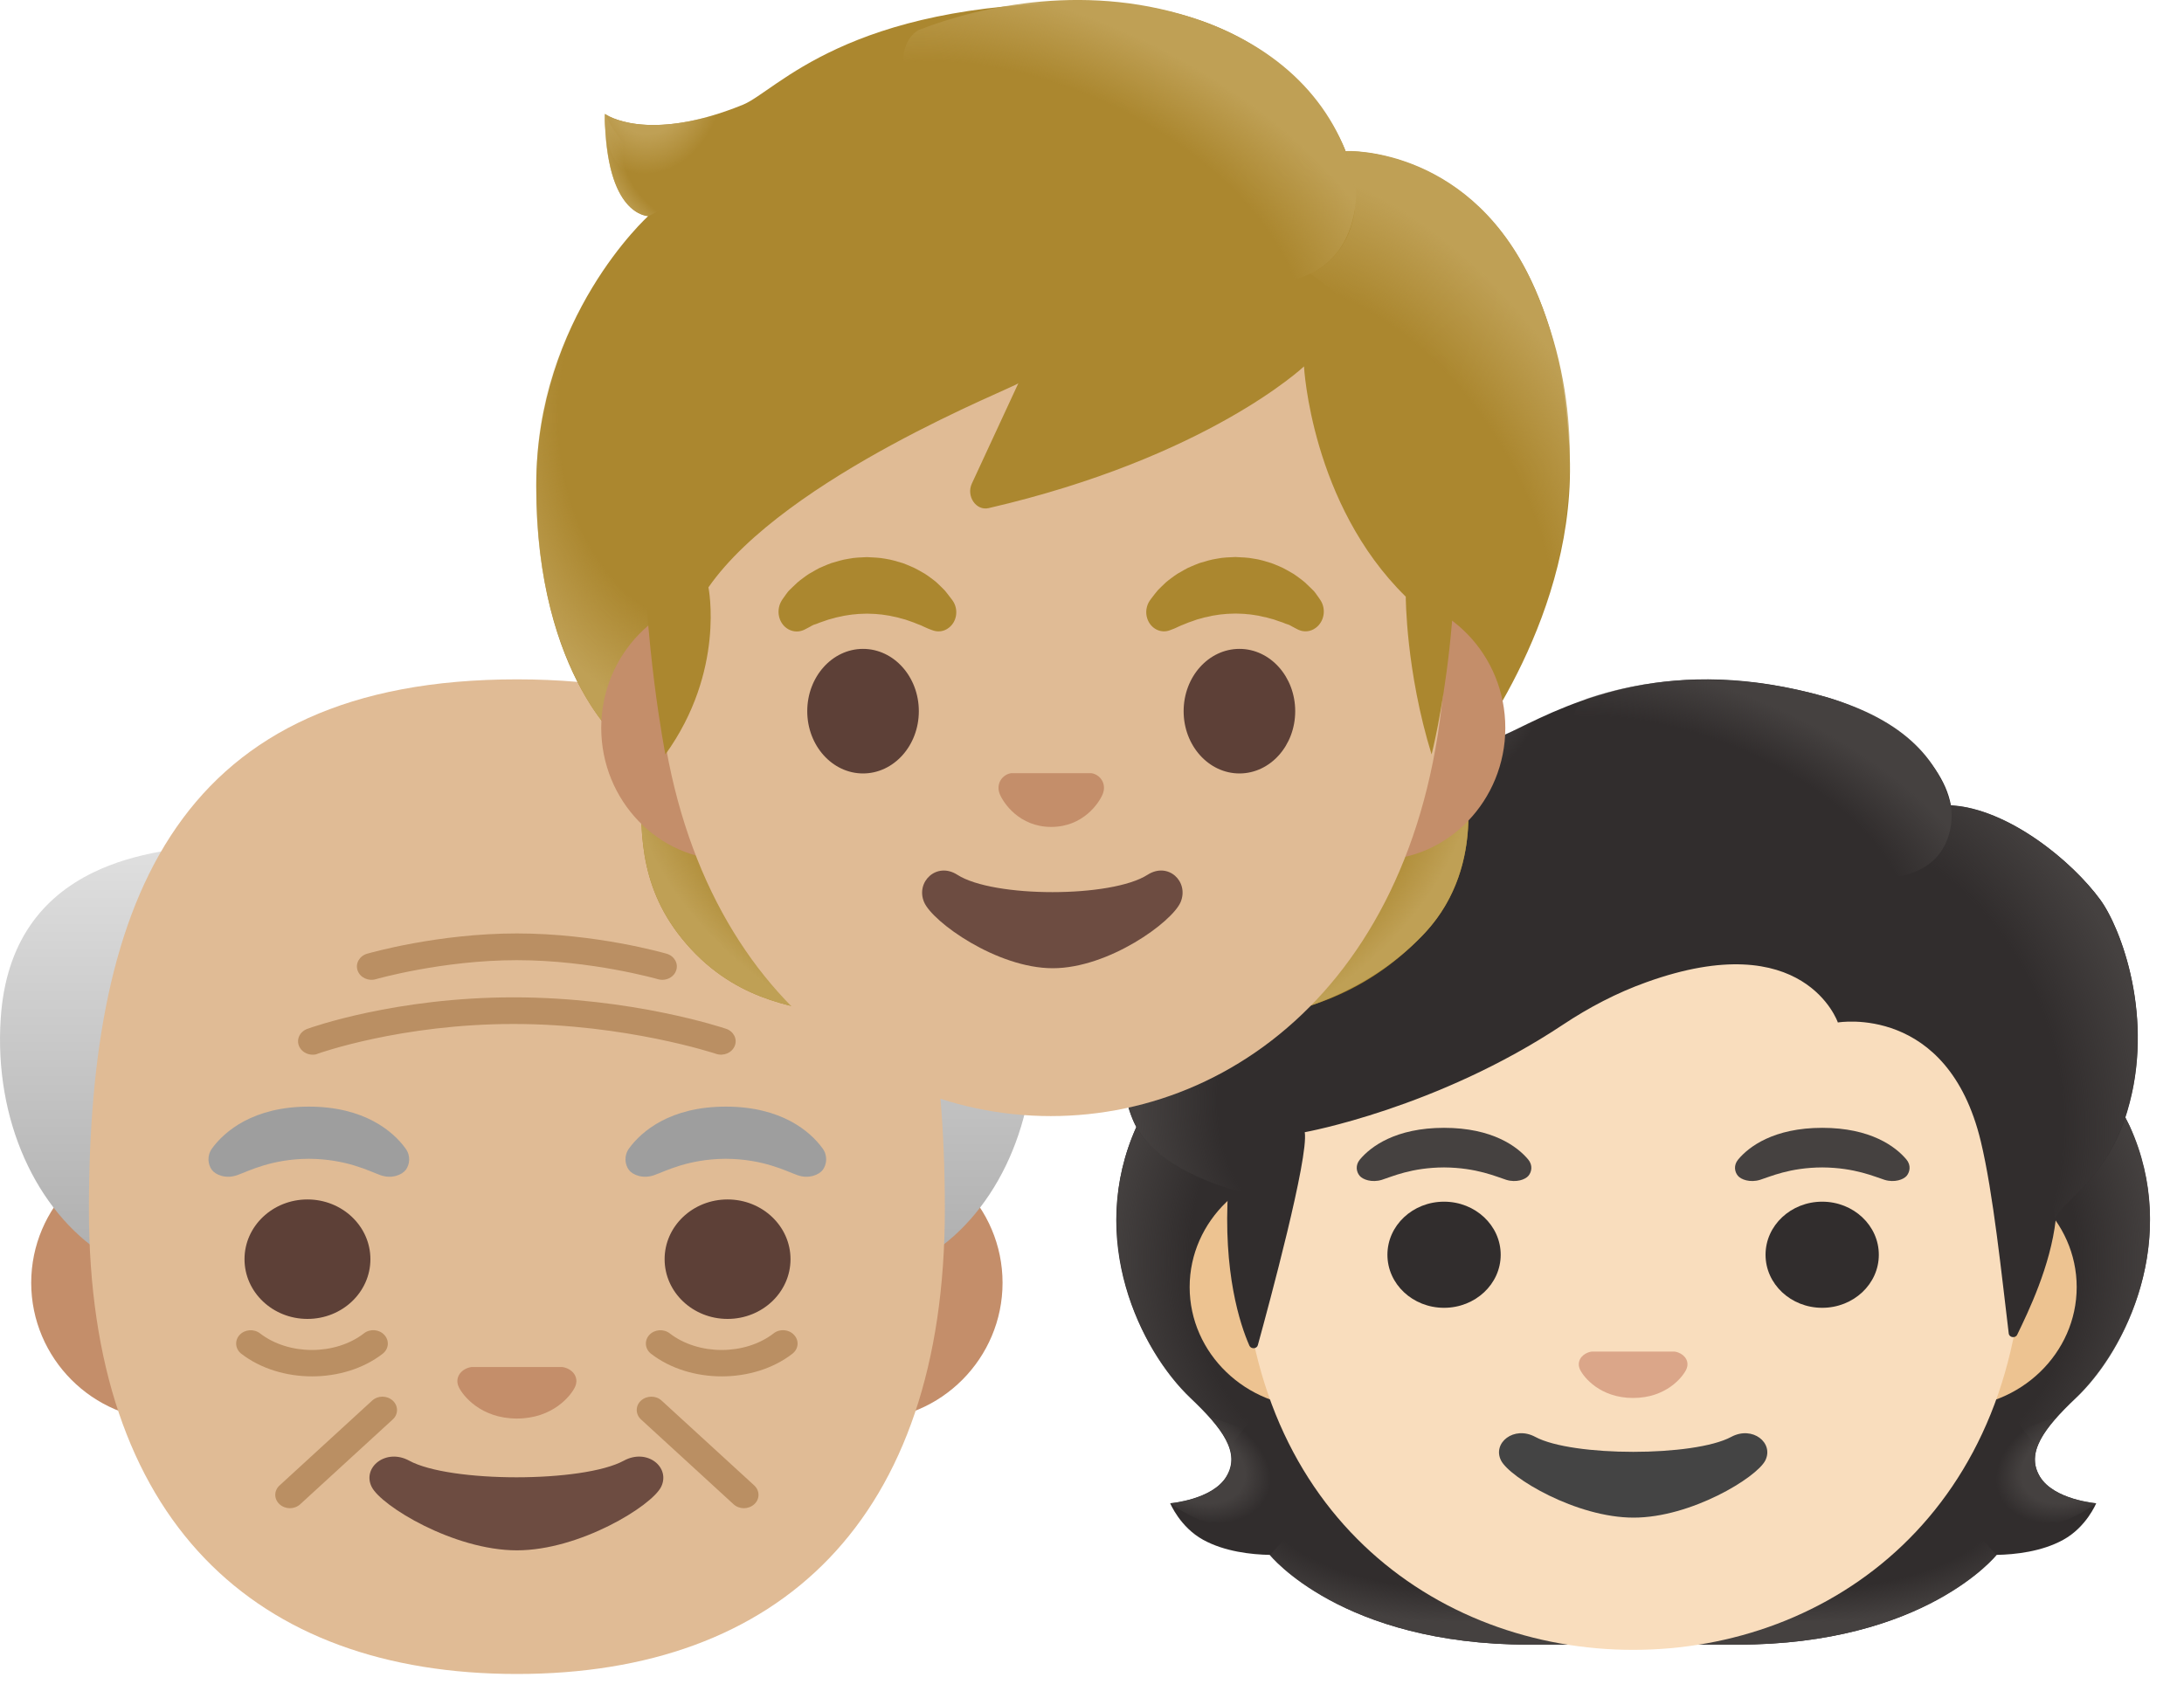 <svg width="45" height="35" viewBox="0 0 45 35" fill="none" xmlns="http://www.w3.org/2000/svg">
<path d="M17.839 23.606H3.461C1.912 23.606 0.643 24.88 0.643 26.436C0.643 27.991 1.912 29.265 3.461 29.265H17.839C19.39 29.265 20.657 27.991 20.657 26.436C20.657 24.88 19.388 23.606 17.839 23.606Z" fill="#C48E6A"/>
<path d="M21.285 20.983C21.181 19.412 20.427 18.488 19.372 17.978C18.535 17.572 17.511 17.427 16.47 17.427H4.83C3.789 17.427 2.761 17.572 1.924 17.978C0.871 18.489 0.119 19.414 0.015 20.985C-0.126 23.091 0.755 24.959 2.134 25.847C2.662 26.19 3.267 26.386 3.913 26.395C3.931 26.397 3.947 26.397 3.965 26.397C3.989 26.397 4.015 26.397 4.039 26.395H17.335C17.999 26.395 18.62 26.197 19.162 25.847C20.543 24.96 21.425 23.091 21.285 20.983Z" fill="url(#paint0_linear_424_66)"/>
<path d="M10.65 14C3.711 14 1.832 18.477 1.832 24.92C1.832 31.329 5.246 34.497 10.65 34.497C16.054 34.497 19.468 31.329 19.468 24.92C19.468 18.477 17.589 14 10.65 14Z" fill="#E0BB95"/>
<path d="M5.973 31.081C5.897 31.081 5.819 31.053 5.761 31C5.642 30.892 5.642 30.718 5.761 30.611L7.668 28.863C7.786 28.755 7.974 28.755 8.092 28.863C8.21 28.971 8.21 29.145 8.092 29.252L6.185 31C6.127 31.053 6.049 31.081 5.973 31.081Z" fill="#BA8F63"/>
<path d="M15.327 31.081C15.251 31.081 15.173 31.053 15.115 31L13.208 29.252C13.09 29.143 13.09 28.969 13.208 28.863C13.326 28.756 13.516 28.755 13.632 28.863L15.54 30.611C15.658 30.72 15.658 30.894 15.54 31C15.481 31.053 15.403 31.081 15.327 31.081Z" fill="#BA8F63"/>
<path d="M6.429 28.364C5.903 28.364 5.374 28.208 4.972 27.898C4.846 27.8 4.83 27.626 4.936 27.511C5.042 27.395 5.232 27.38 5.358 27.478C5.949 27.934 6.907 27.934 7.498 27.478C7.624 27.378 7.814 27.393 7.92 27.511C8.026 27.626 8.012 27.8 7.884 27.898C7.484 28.208 6.957 28.364 6.429 28.364Z" fill="#BA8F63"/>
<path d="M14.871 28.364C14.343 28.364 13.816 28.208 13.414 27.898C13.288 27.8 13.272 27.626 13.378 27.511C13.484 27.395 13.674 27.38 13.8 27.478C14.391 27.934 15.349 27.934 15.94 27.478C16.066 27.378 16.256 27.393 16.362 27.511C16.47 27.626 16.454 27.8 16.326 27.898C15.926 28.208 15.399 28.364 14.871 28.364Z" fill="#BA8F63"/>
<path d="M6.443 21.735C6.323 21.735 6.211 21.669 6.163 21.561C6.101 21.419 6.177 21.26 6.331 21.203C6.405 21.175 8.152 20.553 10.582 20.553C13.01 20.553 14.883 21.175 14.961 21.201C15.117 21.254 15.197 21.412 15.139 21.553C15.081 21.697 14.909 21.77 14.753 21.717C14.735 21.711 12.896 21.102 10.582 21.102C8.264 21.102 6.569 21.707 6.551 21.713C6.517 21.73 6.479 21.735 6.443 21.735Z" fill="#BA8F63"/>
<path d="M13.646 20.192C13.616 20.192 13.586 20.188 13.556 20.179C13.542 20.175 12.183 19.787 10.65 19.787C9.117 19.787 7.758 20.175 7.744 20.179C7.586 20.225 7.418 20.144 7.368 19.999C7.318 19.855 7.406 19.7 7.564 19.654C7.622 19.638 9.021 19.236 10.65 19.236C12.279 19.236 13.678 19.638 13.736 19.654C13.894 19.7 13.982 19.855 13.932 19.999C13.892 20.117 13.774 20.192 13.646 20.192Z" fill="#BA8F63"/>
<path d="M6.335 27.18C7.051 27.18 7.632 26.629 7.632 25.949C7.632 25.269 7.051 24.718 6.335 24.718C5.619 24.718 5.038 25.269 5.038 25.949C5.038 26.629 5.619 27.18 6.335 27.18Z" fill="#5D4037"/>
<path d="M14.991 27.18C15.707 27.18 16.288 26.629 16.288 25.949C16.288 25.269 15.707 24.718 14.991 24.718C14.275 24.718 13.694 25.269 13.694 25.949C13.694 26.629 14.275 27.18 14.991 27.18Z" fill="#5D4037"/>
<path d="M11.665 28.191C11.637 28.18 11.609 28.175 11.581 28.171H9.719C9.691 28.175 9.663 28.18 9.635 28.191C9.467 28.254 9.373 28.415 9.453 28.584C9.533 28.755 9.903 29.233 10.65 29.233C11.396 29.233 11.767 28.755 11.847 28.584C11.927 28.413 11.835 28.254 11.665 28.191Z" fill="#C48E6A"/>
<path d="M12.854 30.101C12.015 30.558 9.269 30.558 8.431 30.101C7.95 29.839 7.458 30.241 7.658 30.641C7.854 31.035 9.353 31.949 10.65 31.949C11.945 31.949 13.426 31.035 13.622 30.641C13.82 30.239 13.336 29.839 12.854 30.101Z" fill="#6D4C41"/>
<path d="M8.354 23.665C8.1 23.315 7.508 22.805 6.363 22.805C5.218 22.805 4.626 23.315 4.37 23.665C4.258 23.821 4.286 23.999 4.364 24.107C4.436 24.208 4.65 24.302 4.888 24.217C5.126 24.133 5.589 23.885 6.363 23.88C7.138 23.885 7.602 24.133 7.838 24.217C8.074 24.302 8.288 24.208 8.362 24.107C8.441 23.999 8.469 23.819 8.354 23.665Z" fill="#9E9E9E"/>
<path d="M16.948 23.665C16.694 23.315 16.102 22.805 14.955 22.805C13.808 22.805 13.218 23.315 12.962 23.665C12.85 23.821 12.878 23.999 12.956 24.107C13.028 24.208 13.242 24.302 13.48 24.217C13.718 24.133 14.181 23.885 14.955 23.88C15.73 23.885 16.192 24.133 16.43 24.217C16.666 24.302 16.88 24.208 16.954 24.107C17.032 23.999 17.061 23.819 16.948 23.665Z" fill="#9E9E9E"/>
<path d="M42.032 30.431C41.733 29.936 42.115 29.436 42.767 28.814C43.801 27.828 44.927 25.542 43.882 23.22C43.888 23.207 43.675 22.816 43.683 22.803L43.251 22.783C43.112 22.764 38.383 22.756 33.649 22.756C28.915 22.756 24.187 22.764 24.048 22.783C24.048 22.783 23.411 23.207 23.417 23.218C22.372 25.541 23.498 27.826 24.532 28.813C25.184 29.434 25.566 29.936 25.267 30.429C24.977 30.908 24.111 30.978 24.111 30.978C24.111 30.978 24.311 31.469 24.792 31.733C25.237 31.977 25.784 32.035 26.162 32.043C26.162 32.043 27.64 33.892 31.502 33.892H33.651H35.8C39.663 33.892 41.14 32.043 41.14 32.043C41.519 32.035 42.065 31.978 42.51 31.733C42.992 31.469 43.191 30.978 43.191 30.978C43.191 30.978 42.324 30.91 42.032 30.431Z" fill="#312D2D"/>
<path d="M33.648 33.893V31.841L40.513 31.351L41.137 32.045C41.137 32.045 39.66 33.893 35.797 33.893H33.648Z" fill="url(#paint1_radial_424_66)"/>
<path d="M41.12 31.15C40.092 29.738 42.372 29.212 42.372 29.212L42.374 29.213C41.977 29.659 41.798 30.048 42.03 30.431C42.32 30.91 43.186 30.98 43.186 30.98C43.186 30.98 42.008 31.928 41.12 31.15Z" fill="url(#paint2_radial_424_66)"/>
<path d="M43.888 23.218C44.909 25.467 43.834 27.783 42.828 28.759C42.689 28.893 42.104 29.414 41.971 29.828C41.971 29.828 39.678 26.938 38.995 25.238C38.856 24.896 38.731 24.542 38.714 24.178C38.701 23.904 38.749 23.579 38.923 23.347C39.137 23.061 43.766 22.978 43.766 22.978C43.766 22.981 43.888 23.218 43.888 23.218Z" fill="url(#paint3_radial_424_66)"/>
<path d="M23.417 23.218C22.398 25.467 23.471 27.783 24.477 28.759C24.615 28.893 25.201 29.414 25.334 29.828C25.334 29.828 27.627 26.938 28.31 25.238C28.448 24.896 28.574 24.542 28.59 24.178C28.604 23.904 28.555 23.579 28.382 23.347C28.168 23.061 27.919 23.138 27.557 23.138C26.864 23.138 23.836 22.978 23.602 22.978C23.602 22.981 23.417 23.218 23.417 23.218Z" fill="url(#paint4_radial_424_66)"/>
<path d="M33.657 33.893V31.841L26.792 31.351L26.168 32.045C26.168 32.045 27.645 33.893 31.508 33.893H33.657Z" fill="url(#paint5_radial_424_66)"/>
<path d="M26.185 31.15C27.213 29.738 24.933 29.212 24.933 29.212L24.931 29.213C25.328 29.659 25.507 30.048 25.274 30.431C24.985 30.91 24.119 30.98 24.119 30.98C24.119 30.98 25.297 31.928 26.185 31.15Z" fill="url(#paint6_radial_424_66)"/>
<path d="M40.213 24.045H38.443H28.856H27.086C25.669 24.045 24.512 25.16 24.512 26.524C24.512 27.888 25.669 29.003 27.086 29.003H28.856H38.445H40.215C41.631 29.003 42.789 27.888 42.789 26.524C42.789 25.16 41.63 24.045 40.213 24.045Z" fill="#EDC391"/>
<path d="M33.649 15.493C29.469 15.493 25.597 19.535 25.597 25.354C25.597 31.14 29.587 34 33.649 34C37.711 34 41.702 31.14 41.702 25.354C41.702 19.537 37.83 15.493 33.649 15.493Z" fill="#F9DDBD"/>
<path d="M34.576 27.871C34.551 27.861 34.525 27.856 34.499 27.853H32.8C32.774 27.856 32.748 27.861 32.723 27.871C32.569 27.928 32.484 28.072 32.556 28.225C32.63 28.379 32.968 28.809 33.65 28.809C34.331 28.809 34.669 28.379 34.743 28.225C34.816 28.072 34.731 27.928 34.576 27.871Z" fill="#DBA689"/>
<path d="M35.671 29.611C34.907 30.022 32.398 30.022 31.633 29.611C31.194 29.374 30.745 29.736 30.928 30.097C31.107 30.451 32.475 31.275 33.659 31.275C34.842 31.275 36.192 30.452 36.373 30.097C36.554 29.736 36.111 29.375 35.671 29.611Z" fill="#444444"/>
<path d="M29.754 26.951C30.398 26.951 30.921 26.462 30.921 25.858C30.921 25.254 30.398 24.764 29.754 24.764C29.109 24.764 28.587 25.254 28.587 25.858C28.587 26.462 29.109 26.951 29.754 26.951Z" fill="#312D2D"/>
<path d="M37.545 26.951C38.19 26.951 38.712 26.462 38.712 25.858C38.712 25.254 38.19 24.764 37.545 24.764C36.901 24.764 36.378 25.254 36.378 25.858C36.378 26.462 36.901 26.951 37.545 26.951Z" fill="#312D2D"/>
<path d="M31.488 23.895C31.266 23.629 30.751 23.242 29.754 23.242C28.757 23.242 28.242 23.629 28.02 23.895C27.922 24.013 27.946 24.148 28.014 24.23C28.077 24.307 28.264 24.377 28.471 24.314C28.677 24.25 29.08 24.061 29.754 24.058C30.428 24.063 30.832 24.25 31.037 24.314C31.242 24.377 31.43 24.307 31.493 24.23C31.561 24.148 31.585 24.013 31.488 23.895Z" fill="#454140"/>
<path d="M39.281 23.895C39.059 23.629 38.544 23.242 37.547 23.242C36.55 23.242 36.035 23.629 35.814 23.895C35.716 24.013 35.74 24.148 35.808 24.23C35.871 24.307 36.057 24.377 36.264 24.314C36.471 24.25 36.873 24.061 37.547 24.058C38.221 24.063 38.626 24.25 38.831 24.314C39.037 24.377 39.224 24.307 39.287 24.23C39.353 24.148 39.379 24.013 39.281 23.895Z" fill="#454140"/>
<path d="M43.276 18.542C42.689 17.739 41.377 16.664 40.197 16.594C40.008 15.569 38.794 14.7 37.619 14.363C34.442 13.453 32.372 14.473 31.262 15.021C31.031 15.135 29.539 15.883 28.496 15.347C27.843 15.011 27.856 14.101 27.856 14.101C27.856 14.101 25.808 14.806 26.508 16.772C25.804 16.799 24.881 17.066 24.394 17.959C23.812 19.023 24.019 19.913 24.187 20.338C23.581 20.803 22.82 21.793 23.343 23.076C23.736 24.043 25.306 24.487 25.306 24.487C25.195 26.227 25.553 27.299 25.743 27.731C25.776 27.806 25.897 27.799 25.917 27.721C26.153 26.86 26.966 23.856 26.884 23.332C26.884 23.332 29.61 22.843 32.209 21.113C32.739 20.761 33.312 20.46 33.921 20.242C37.185 19.066 37.868 21.071 37.868 21.071C37.868 21.071 40.13 20.679 40.813 23.52C41.07 24.586 41.244 26.29 41.389 27.482C41.401 27.566 41.526 27.584 41.563 27.506C41.792 27.033 42.248 26.093 42.357 25.137C42.396 24.799 43.4 24.354 43.83 22.908C44.41 20.976 43.699 19.121 43.276 18.542Z" fill="#312D2D"/>
<path d="M42.35 25.143C42.388 24.806 43.393 24.36 43.823 22.915C43.869 22.761 43.908 22.604 43.943 22.447C44.294 20.689 43.664 19.076 43.273 18.542C42.73 17.801 41.567 16.828 40.463 16.629C40.367 16.617 40.272 16.607 40.184 16.602C40.184 16.602 40.263 17.068 40.054 17.44C39.785 17.923 39.237 18.036 39.237 18.036C42.115 20.639 41.91 22.816 42.35 25.143Z" fill="url(#paint7_radial_424_66)"/>
<path d="M31.956 14.692C31.694 14.807 31.462 14.923 31.26 15.021C31.029 15.135 29.538 15.883 28.494 15.347C27.852 15.016 27.852 14.135 27.854 14.103C27.558 14.443 26.665 16.879 29.277 17.041C30.404 17.111 31.1 16.223 31.509 15.47C31.659 15.198 31.893 14.799 31.956 14.692Z" fill="url(#paint8_radial_424_66)"/>
<path d="M37.291 14.275C39.048 14.706 39.907 15.514 40.193 16.595C40.278 16.913 40.378 19.871 34.131 16.509C31.809 15.258 32.442 14.475 32.715 14.387C33.777 14.038 35.321 13.792 37.291 14.275Z" fill="url(#paint9_radial_424_66)"/>
<path d="M27.846 14.103C27.843 14.104 27.839 14.106 27.832 14.108H27.83C27.606 14.193 25.849 14.928 26.506 16.769L28.376 17.041C26.722 15.527 27.854 14.1 27.854 14.1C27.854 14.1 27.85 14.101 27.846 14.103Z" fill="url(#paint10_radial_424_66)"/>
<path d="M27.662 16.939L26.506 16.771C26.462 16.771 26.306 16.784 26.223 16.794C25.573 16.876 24.805 17.18 24.392 17.959C23.945 18.797 23.958 19.517 24.078 19.998C24.113 20.16 24.185 20.34 24.185 20.34C24.185 20.34 24.757 19.849 26.118 19.818L27.662 16.939Z" fill="url(#paint11_radial_424_66)"/>
<path d="M24.13 20.38C23.561 20.838 22.793 21.856 23.36 23.118C23.786 24.072 25.304 24.485 25.304 24.485C25.304 24.491 25.607 24.571 25.764 24.571L26.118 19.814C25.391 19.814 24.693 20.011 24.24 20.295C24.244 20.305 24.128 20.373 24.13 20.38Z" fill="url(#paint12_radial_424_66)"/>
<path d="M15.306 2.159C13.314 2.97 12.468 2.35 12.468 2.35C12.468 4.454 13.355 4.454 13.355 4.454C13.355 4.454 11.049 6.537 11.049 10.001C11.049 14.017 12.91 15.398 12.91 15.398C13.005 15.505 13.16 15.748 13.16 15.748C13.16 15.748 13.213 16.04 13.211 16.189C13.199 17.238 13.178 18.416 14.242 19.563C15.306 20.711 16.581 20.753 17.08 20.902C18.176 21.231 24.183 21.105 25.444 21.015C27.014 20.902 28.332 20.332 29.371 19.211C30.691 17.788 30.132 15.868 30.203 15.66C30.274 15.449 32.53 12.672 32.337 9.237C31.982 2.926 27.725 3.117 27.725 3.117C27.725 3.117 26.659 0.055 22.402 0.055C17.435 0.055 16.003 1.876 15.306 2.159Z" fill="#AB872F"/>
<path d="M21.697 21.114C23.652 21.126 25.55 21.162 26.15 20.984C26.65 20.835 28.11 20.521 29.314 19.273C30.223 18.33 30.419 17.008 30.125 15.838C30.093 15.707 21.697 21.114 21.697 21.114Z" fill="url(#paint13_radial_424_66)"/>
<path d="M21.697 21.114C19.743 21.126 17.68 21.082 17.08 20.902C16.58 20.753 15.306 20.711 14.242 19.563C13.178 18.416 13.199 17.238 13.211 16.189C13.213 16.058 13.172 15.817 13.162 15.759L13.178 15.738L21.697 21.114Z" fill="url(#paint14_radial_424_66)"/>
<path d="M12.39 14.845C12.39 14.845 14.082 12.299 14.588 10.804C14.691 10.502 15.021 6.502 14.863 5.992C14.568 5.032 14.199 3.768 13.355 4.454C11.757 6.089 11.136 7.916 11.061 9.57C10.93 12.479 11.916 14.244 12.39 14.845Z" fill="url(#paint15_radial_424_66)"/>
<path d="M28.392 12.278H26.588H16.816H15.012C13.57 12.278 12.388 13.502 12.388 15C12.388 16.497 13.568 17.721 15.012 17.721H16.816H26.588H28.392C29.834 17.721 31.016 16.497 31.016 15C31.016 13.502 29.834 12.278 28.392 12.278Z" fill="#C48E6A"/>
<path d="M21.651 1.052C17.419 1.052 13.499 5.846 13.499 12.745C13.499 19.607 17.538 23 21.651 23C25.765 23 29.804 19.607 29.804 12.745C29.804 5.846 25.884 1.052 21.651 1.052Z" fill="#E0BB95"/>
<path d="M22.56 15.954C22.535 15.943 22.51 15.937 22.485 15.933H20.835C20.811 15.937 20.786 15.943 20.761 15.954C20.612 16.019 20.529 16.186 20.599 16.363C20.671 16.541 20.999 17.041 21.66 17.041C22.322 17.041 22.65 16.541 22.721 16.363C22.792 16.186 22.709 16.019 22.56 15.954Z" fill="#C48E6A"/>
<path d="M16.106 12.376C16.106 12.376 16.136 12.328 16.195 12.248C16.211 12.229 16.223 12.208 16.245 12.183C16.269 12.156 16.3 12.129 16.33 12.099C16.362 12.07 16.395 12.037 16.431 12.003C16.466 11.97 16.504 11.946 16.543 11.915C16.582 11.886 16.622 11.856 16.667 11.827C16.713 11.8 16.759 11.773 16.807 11.747C16.855 11.718 16.906 11.693 16.961 11.672C17.014 11.649 17.069 11.626 17.126 11.605C17.241 11.571 17.36 11.533 17.485 11.515C17.609 11.489 17.736 11.487 17.864 11.481C17.992 11.489 18.12 11.49 18.244 11.515C18.368 11.533 18.488 11.571 18.602 11.605C18.659 11.626 18.714 11.649 18.767 11.672C18.82 11.695 18.872 11.718 18.921 11.747C18.969 11.773 19.017 11.802 19.061 11.827C19.106 11.856 19.147 11.886 19.186 11.915C19.225 11.946 19.262 11.97 19.296 12.001C19.328 12.032 19.36 12.062 19.388 12.089C19.416 12.118 19.443 12.143 19.466 12.167C19.489 12.194 19.509 12.219 19.526 12.242C19.597 12.332 19.634 12.385 19.634 12.385C19.753 12.563 19.716 12.81 19.551 12.936C19.452 13.015 19.328 13.03 19.218 12.99L19.15 12.965C19.15 12.965 19.106 12.948 19.035 12.915C19.017 12.908 18.999 12.896 18.978 12.888C18.955 12.881 18.934 12.871 18.909 12.862C18.861 12.841 18.806 12.82 18.746 12.8C18.716 12.791 18.685 12.777 18.654 12.768C18.62 12.76 18.588 12.751 18.552 12.741C18.535 12.735 18.519 12.732 18.501 12.726C18.483 12.722 18.465 12.718 18.446 12.714C18.409 12.709 18.373 12.697 18.336 12.69C18.26 12.68 18.183 12.663 18.104 12.659C18.024 12.648 17.944 12.651 17.862 12.646C17.781 12.651 17.701 12.648 17.621 12.659C17.541 12.663 17.465 12.68 17.389 12.69C17.352 12.697 17.316 12.709 17.279 12.714C17.261 12.718 17.241 12.722 17.224 12.726C17.206 12.732 17.19 12.735 17.172 12.741C17.139 12.751 17.105 12.76 17.071 12.768C17.039 12.777 17.009 12.791 16.979 12.8C16.949 12.81 16.92 12.82 16.894 12.829C16.871 12.839 16.848 12.846 16.826 12.856C16.805 12.864 16.784 12.871 16.762 12.877C16.739 12.886 16.715 12.902 16.695 12.913C16.612 12.959 16.562 12.982 16.562 12.982C16.37 13.068 16.149 12.971 16.069 12.762C16.019 12.63 16.039 12.485 16.106 12.376Z" fill="#AB872F"/>
<path d="M26.757 12.98C26.757 12.98 26.707 12.957 26.623 12.911C26.604 12.9 26.579 12.885 26.556 12.875C26.535 12.869 26.515 12.862 26.492 12.854C26.471 12.846 26.448 12.837 26.425 12.827C26.398 12.818 26.368 12.808 26.34 12.799C26.31 12.789 26.279 12.776 26.247 12.766C26.215 12.757 26.182 12.747 26.146 12.739C26.129 12.733 26.113 12.73 26.095 12.724C26.077 12.72 26.059 12.716 26.04 12.713C26.003 12.707 25.967 12.695 25.93 12.688C25.854 12.678 25.777 12.661 25.698 12.657C25.618 12.646 25.538 12.649 25.456 12.644C25.375 12.649 25.295 12.646 25.215 12.657C25.135 12.661 25.059 12.678 24.983 12.688C24.945 12.695 24.91 12.707 24.873 12.713C24.855 12.716 24.835 12.72 24.818 12.724C24.8 12.73 24.784 12.733 24.766 12.739C24.733 12.749 24.699 12.758 24.665 12.766C24.633 12.776 24.603 12.789 24.573 12.799C24.513 12.818 24.458 12.839 24.41 12.86C24.385 12.869 24.364 12.881 24.341 12.887C24.319 12.896 24.302 12.906 24.284 12.913C24.215 12.948 24.17 12.963 24.17 12.963L24.105 12.988C23.913 13.061 23.706 12.952 23.638 12.745C23.597 12.619 23.62 12.485 23.686 12.384C23.686 12.384 23.721 12.33 23.794 12.24C23.812 12.217 23.831 12.192 23.855 12.165C23.878 12.141 23.906 12.116 23.933 12.087C23.961 12.06 23.993 12.03 24.025 11.999C24.058 11.969 24.096 11.944 24.135 11.913C24.174 11.884 24.215 11.854 24.259 11.825C24.305 11.798 24.351 11.771 24.399 11.745C24.447 11.716 24.498 11.691 24.552 11.67C24.605 11.647 24.66 11.624 24.717 11.603C24.832 11.569 24.951 11.531 25.075 11.513C25.199 11.487 25.327 11.485 25.454 11.479C25.582 11.487 25.71 11.487 25.834 11.513C25.958 11.529 26.079 11.569 26.192 11.603C26.249 11.624 26.304 11.647 26.358 11.67C26.411 11.693 26.462 11.716 26.51 11.745C26.558 11.771 26.606 11.8 26.65 11.825C26.695 11.854 26.735 11.884 26.774 11.913C26.813 11.944 26.851 11.969 26.886 12.001C26.922 12.034 26.955 12.066 26.987 12.097C27.017 12.127 27.047 12.154 27.072 12.181C27.094 12.206 27.108 12.227 27.122 12.246C27.18 12.324 27.211 12.374 27.211 12.374C27.328 12.559 27.283 12.812 27.111 12.938C27.005 13.02 26.868 13.03 26.757 12.98Z" fill="#AB872F"/>
<path d="M17.782 15.939C18.417 15.939 18.932 15.364 18.932 14.656C18.932 13.947 18.417 13.372 17.782 13.372C17.148 13.372 16.633 13.947 16.633 14.656C16.633 15.364 17.148 15.939 17.782 15.939Z" fill="#5D4037"/>
<path d="M25.538 15.939C26.173 15.939 26.687 15.364 26.687 14.656C26.687 13.947 26.173 13.372 25.538 13.372C24.903 13.372 24.388 13.947 24.388 14.656C24.388 15.364 24.903 15.939 25.538 15.939Z" fill="#5D4037"/>
<path d="M23.645 18.027C22.902 18.504 20.468 18.504 19.725 18.027C19.299 17.754 18.863 18.173 19.04 18.59C19.214 19.001 20.543 19.953 21.692 19.953C22.842 19.953 24.152 19.001 24.326 18.59C24.502 18.171 24.073 17.754 23.645 18.027Z" fill="#6D4C41"/>
<path d="M21.692 0.629C18.178 0.629 15.469 2.794 14.189 6.267C13.674 7.662 13.256 9.146 13.256 10.645C13.256 13.252 13.71 15.547 13.71 15.547C14.951 13.826 14.597 12.104 14.597 12.104C16.193 9.809 20.951 7.966 20.983 7.897C20.981 7.901 20.025 9.964 20.025 9.964C19.904 10.222 20.11 10.532 20.371 10.471C24.885 9.427 26.868 7.551 26.868 7.551C26.868 7.551 27.014 10.383 28.965 12.296C28.965 12.296 28.965 13.826 29.497 15.547C29.497 15.547 30.384 12.104 29.777 8.417C29.378 5.996 28.089 3.668 26.223 2.169C24.912 1.115 23.315 0.629 21.692 0.629Z" fill="#AB872F"/>
<path d="M24.741 0.424C26.506 1.052 27.59 2.257 27.925 3.769C28.025 4.213 27.952 8.295 20.614 3.584C17.884 1.832 18.63 0.734 18.95 0.61C20.198 0.126 22.464 -0.385 24.741 0.424Z" fill="url(#paint16_radial_424_66)"/>
<path d="M30.959 14.44C30.959 14.44 33.57 10.454 31.631 5.961C30.366 3.035 27.798 3.102 27.723 3.115C27.723 3.115 28.002 3.85 27.902 4.41C27.734 5.366 26.996 5.642 26.996 5.642C29.902 7.551 28.912 12.437 30.959 14.44Z" fill="url(#paint17_radial_424_66)"/>
<path d="M15.178 2.211C13.307 2.932 12.477 2.366 12.472 2.35C12.415 2.586 12.537 4.014 13.695 3.569C14.194 3.374 15.173 2.278 15.178 2.211Z" fill="url(#paint18_radial_424_66)"/>
<path d="M12.464 2.348C12.464 2.35 12.463 2.354 12.463 2.36C12.457 2.584 12.461 4.297 13.355 4.454L14.705 3.813C13.021 3.777 12.466 2.343 12.466 2.343C12.466 2.343 12.464 2.347 12.464 2.348Z" fill="url(#paint19_radial_424_66)"/>
<defs>
<linearGradient id="paint0_linear_424_66" x1="10.65" y1="17.376" x2="10.65" y2="28.9" gradientUnits="userSpaceOnUse">
<stop stop-color="#E0E0E0"/>
<stop offset="1" stop-color="#9E9E9E"/>
</linearGradient>
<radialGradient id="paint1_radial_424_66" cx="0" cy="0" r="1" gradientUnits="userSpaceOnUse" gradientTransform="translate(37.153 30.931) scale(5.626 2.499)">
<stop offset="0.728" stop-color="#454140" stop-opacity="0"/>
<stop offset="1" stop-color="#454140"/>
</radialGradient>
<radialGradient id="paint2_radial_424_66" cx="0" cy="0" r="1" gradientUnits="userSpaceOnUse" gradientTransform="translate(42.694 30.174) rotate(157.067) scale(1.635 1.134)">
<stop offset="0.663" stop-color="#454140"/>
<stop offset="1" stop-color="#454140" stop-opacity="0"/>
</radialGradient>
<radialGradient id="paint3_radial_424_66" cx="0" cy="0" r="1" gradientUnits="userSpaceOnUse" gradientTransform="translate(38.385 25.922) rotate(-94.73) scale(6.607 6.082)">
<stop offset="0.725" stop-color="#454140" stop-opacity="0"/>
<stop offset="1" stop-color="#454140"/>
</radialGradient>
<radialGradient id="paint4_radial_424_66" cx="0" cy="0" r="1" gradientUnits="userSpaceOnUse" gradientTransform="translate(28.919 25.922) rotate(-85.27) scale(6.607 6.082)">
<stop offset="0.725" stop-color="#454140" stop-opacity="0"/>
<stop offset="1" stop-color="#454140"/>
</radialGradient>
<radialGradient id="paint5_radial_424_66" cx="0" cy="0" r="1" gradientUnits="userSpaceOnUse" gradientTransform="translate(30.152 30.931) rotate(180) scale(5.626 2.499)">
<stop offset="0.728" stop-color="#454140" stop-opacity="0"/>
<stop offset="1" stop-color="#454140"/>
</radialGradient>
<radialGradient id="paint6_radial_424_66" cx="0" cy="0" r="1" gradientUnits="userSpaceOnUse" gradientTransform="translate(24.611 30.174) rotate(22.933) scale(1.635 1.134)">
<stop offset="0.663" stop-color="#454140"/>
<stop offset="1" stop-color="#454140" stop-opacity="0"/>
</radialGradient>
<radialGradient id="paint7_radial_424_66" cx="0" cy="0" r="1" gradientUnits="userSpaceOnUse" gradientTransform="translate(37.978 22.438) rotate(70.327) scale(7.821 6.285)">
<stop offset="0.699" stop-color="#454140" stop-opacity="0"/>
<stop offset="1" stop-color="#454140"/>
</radialGradient>
<radialGradient id="paint8_radial_424_66" cx="0" cy="0" r="1" gradientUnits="userSpaceOnUse" gradientTransform="translate(29.633 14) rotate(25.868) scale(2.198 2.457)">
<stop offset="0.58" stop-color="#454140"/>
<stop offset="1" stop-color="#454140" stop-opacity="0"/>
</radialGradient>
<radialGradient id="paint9_radial_424_66" cx="0" cy="0" r="1" gradientUnits="userSpaceOnUse" gradientTransform="translate(34.649 17.685) rotate(-159.18) scale(6.922 3.617)">
<stop offset="0.699" stop-color="#454140" stop-opacity="0"/>
<stop offset="1" stop-color="#454140"/>
</radialGradient>
<radialGradient id="paint10_radial_424_66" cx="0" cy="0" r="1" gradientUnits="userSpaceOnUse" gradientTransform="translate(28.732 15.851) scale(2.06 2.279)">
<stop offset="0.702" stop-color="#454140" stop-opacity="0"/>
<stop offset="1" stop-color="#454140"/>
</radialGradient>
<radialGradient id="paint11_radial_424_66" cx="0" cy="0" r="1" gradientUnits="userSpaceOnUse" gradientTransform="translate(28.448 19.139) rotate(-166.328) scale(3.84 3.29)">
<stop offset="0.66" stop-color="#454140" stop-opacity="0"/>
<stop offset="1" stop-color="#454140"/>
</radialGradient>
<radialGradient id="paint12_radial_424_66" cx="0" cy="0" r="1" gradientUnits="userSpaceOnUse" gradientTransform="translate(27.532 22.512) rotate(7.091) scale(4.049 5.163)">
<stop offset="0.598" stop-color="#454140" stop-opacity="0"/>
<stop offset="1" stop-color="#454140"/>
</radialGradient>
<radialGradient id="paint13_radial_424_66" cx="0" cy="0" r="1" gradientUnits="userSpaceOnUse" gradientTransform="translate(24.77 17.263) rotate(149.509) scale(6.092 4.113)">
<stop offset="0.728" stop-color="#BFA055" stop-opacity="0"/>
<stop offset="1" stop-color="#BFA055"/>
</radialGradient>
<radialGradient id="paint14_radial_424_66" cx="0" cy="0" r="1" gradientUnits="userSpaceOnUse" gradientTransform="translate(18.633 17.197) rotate(30.491) scale(6.143 4.147)">
<stop offset="0.728" stop-color="#BFA055" stop-opacity="0"/>
<stop offset="1" stop-color="#BFA055"/>
</radialGradient>
<radialGradient id="paint15_radial_424_66" cx="0" cy="0" r="1" gradientUnits="userSpaceOnUse" gradientTransform="translate(15.061 8.444) rotate(-86.031) scale(6.563 5.077)">
<stop offset="0.699" stop-color="#BFA055" stop-opacity="0"/>
<stop offset="1" stop-color="#BFA055"/>
</radialGradient>
<radialGradient id="paint16_radial_424_66" cx="0" cy="0" r="1" gradientUnits="userSpaceOnUse" gradientTransform="translate(21.269 5.29) rotate(-155.609) scale(8.488 5.02)">
<stop offset="0.699" stop-color="#BFA055" stop-opacity="0"/>
<stop offset="1" stop-color="#BFA055"/>
</radialGradient>
<radialGradient id="paint17_radial_424_66" cx="0" cy="0" r="1" gradientUnits="userSpaceOnUse" gradientTransform="translate(27.1 11.597) rotate(60.322) scale(9.027 6.459)">
<stop offset="0.699" stop-color="#BFA055" stop-opacity="0"/>
<stop offset="1" stop-color="#BFA055"/>
</radialGradient>
<radialGradient id="paint18_radial_424_66" cx="0" cy="0" r="1" gradientUnits="userSpaceOnUse" gradientTransform="translate(13.364 1.61) rotate(4.921) scale(1.552 1.982)">
<stop offset="0.58" stop-color="#BFA055"/>
<stop offset="1" stop-color="#BFA055" stop-opacity="0"/>
</radialGradient>
<radialGradient id="paint19_radial_424_66" cx="0" cy="0" r="1" gradientUnits="userSpaceOnUse" gradientTransform="translate(14.155 3.631) rotate(-53.685) scale(1.343 2.089)">
<stop offset="0.702" stop-color="#BFA055" stop-opacity="0"/>
<stop offset="1" stop-color="#BFA055"/>
</radialGradient>
</defs>
</svg>
